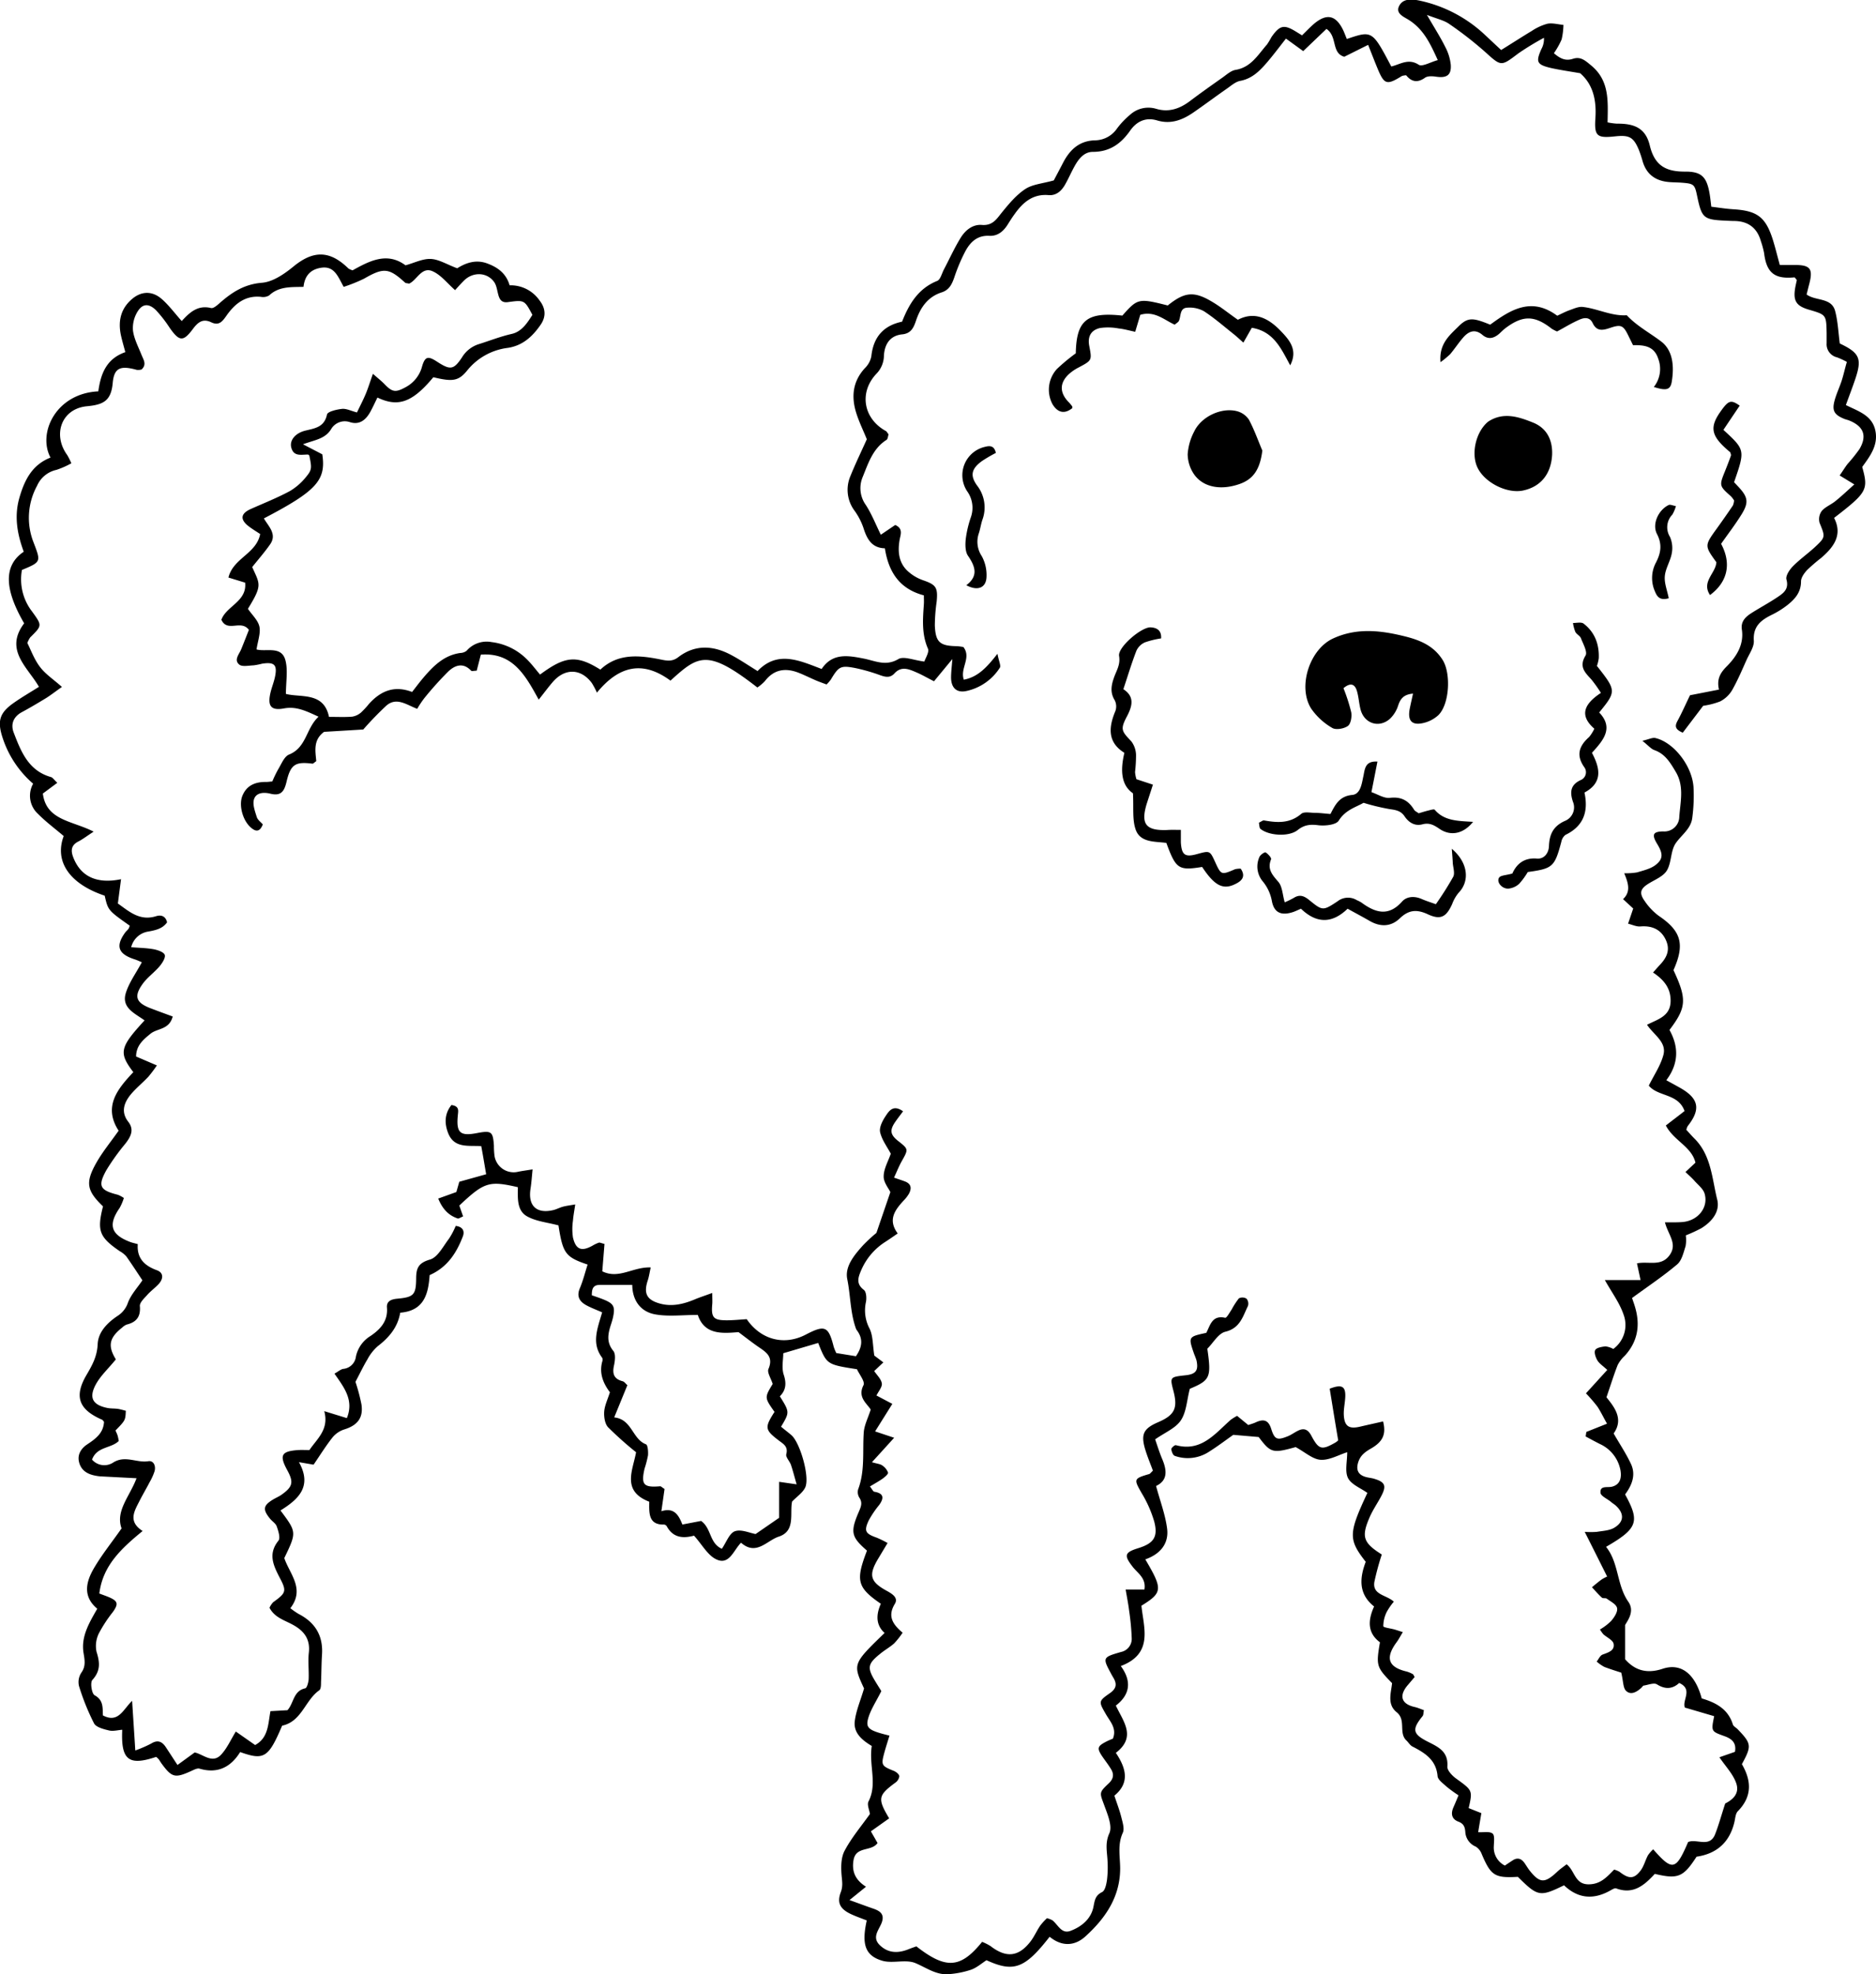 <svg id="Layer_1" data-name="Layer 1" xmlns="http://www.w3.org/2000/svg" viewBox="0 0 590.99 621.79"><title>puff</title><path d="M295.43,558.83c-2.41,2.95-4.85,5.17-6.33,7.91-2.27,4.21-.94,6.46,3.69,7.39,1.07.21,2.18.13,3.26.28.86.13,1.71.4,2.52.6-.14,3-.14,3-3.25,6.21.18.45.48,1,.68,1.67a16.13,16.13,0,0,1,.34,1.64c-2.43,2.39-6.92,1.71-8.41,5.87a5.12,5.12,0,0,0,6.76.85c3.75-2.28,7.31.24,10.95-.35,1.69-.27,2.42,1.47,2,3.1a17.53,17.53,0,0,1-1.55,3.46c-1,1.94-2.12,3.82-3.11,5.76-1.65,3.28-3.9,6.59.88,9.66-6.74,5.52-12.55,10.89-13.64,19.69,1.19.45,2,.73,2.81,1.06,3.06,1.27,3.3,2.15,1.47,4.74a43.43,43.43,0,0,0-4.43,6.76,8.92,8.92,0,0,0-.73,5.79c1.06,3.34,1.3,6-1.31,8.87-.74.81-.21,4.32.71,4.82,2.85,1.55,2.49,4,2.61,6.35,4.89,2.57,6.38-1.92,9.2-4.59.35,5.44.66,10.12,1,15.63a40,40,0,0,0,5-2.17c2-1.25,3.41-.69,4.59,1.09s2.32,3.55,3.7,5.65l5.41-3.94c2.6.49,5.51,3.63,8.27.76,1.91-2,3.06-4.7,4.7-7.35l6.08,4.25c4.23-2.31,4.05-6.57,4.83-10.67l5.35-.3c2-2.13,1.81-6.1,5.6-6.89.55-.12,1-1.83,1.08-2.82.13-2.79-.25-5.63.06-8.39.5-4.51-1.69-7.07-5.39-9-2.5-1.32-5.44-2.18-7-5.16A6.07,6.07,0,0,1,345,635.3c4-2.91,4.36-3.4,2-7.8-2-3.89-3.67-7.44-.36-11.57.67-.83,0-3-.51-4.44-.32-1-1.42-1.62-2.11-2.46-2.36-2.9-2.2-4.14.82-6,.92-.58,2-1,2.84-1.62,3.49-2.49,3.8-3.91,1.75-7.67-2.58-4.73-1.88-6,3.49-6.36,1.09-.06,2.18,0,3.49,0,2.39-3.57,6.25-6.46,4.67-12.25l7.12,2.19c2.34-5.74-1-9.79-3.9-14,1.24-.7,2-1.39,2.76-1.5a4.43,4.43,0,0,0,4-3.91,10,10,0,0,1,4.58-6.45c3.08-2.09,5.54-4.67,5.19-8.94-.17-2,1.29-2.62,3.2-2.8,5.14-.48,5.94-1.17,6-6.19,0-3.31.57-5.05,4.36-6.15,2.44-.7,4.16-4.2,6-6.59a24.17,24.17,0,0,0,2.1-4c2.6.31,2.75,2,2.26,3.28-2,5.22-4.87,9.73-10.47,12.21-.41,5.79-1.65,11.23-9.27,11.84-.78,4.6-3.51,7.81-7.09,10.56a14.6,14.6,0,0,0-3.24,4.14c-1.28,2.12-2.34,4.37-3.77,7.08a57.31,57.31,0,0,1,1.89,7.13c.63,4.29-1.32,6.62-5.54,7.9a7.92,7.92,0,0,0-3.67,2.59c-2.11,2.7-3.93,5.63-5.87,8.47l-4.61-.79c4.3,7.72-.28,11.76-5.82,15.21,5.12,6.85,5.12,6.85,1.2,15,1.67,5,6.61,9.68,1.91,15.78A22.6,22.6,0,0,0,353,639c5.23,2.69,7.76,6.87,7.37,12.8-.19,2.89-.17,5.79-.31,8.67,0,.89,0,2.21-.57,2.59-4.46,3.14-5.52,9.83-11.68,11.13-4.3,10.12-5.69,11-13.22,8.31-2.93,4.71-7.05,6.91-12.79,5.23-.71-.21-1.71.32-2.5.68-5.23,2.39-6.2,2.17-9.48-2.3-.32-.44-.58-.93-.91-1.36a6.74,6.74,0,0,0-.78-.73c-8.66,2.9-11.14,1-10.69-8.54-1.4.1-2.87.53-4.15.22-1.7-.4-4.05-1-4.72-2.21a72.89,72.89,0,0,1-4.76-11.81,5.4,5.4,0,0,1,.73-4.16c1.45-2,1.09-3.94.72-6.16-.87-5.18,1.72-9.48,4.31-14-4.64-3.86-3.57-8.45-1.06-12.74s5.52-8,8.72-12.56c-2-5.52,2.62-10.13,4.71-15.8l-11.39-.59a12.48,12.48,0,0,1-1.61-.23c-2.5-.47-4.48-1.67-5.11-4.28-.6-2.46.74-4.34,2.6-5.58,2.64-1.76,5.07-3.52,5.27-7.08-.18-.2-.35-.56-.63-.68-7.31-3.18-8.88-7.28-4.9-14.07,1.81-3.09,3.36-5.85,3.53-9.73s3.16-6.85,6.44-9a7.91,7.91,0,0,0,3.11-4.1c1-2.6,3.08-4.8,4.54-7-1.62-2.43-3.28-5-5.06-7.52a7.89,7.89,0,0,0-2.07-1.65c-6.47-4.44-7.22-6.44-5.28-14.12-5.12-4.91-5.65-7.47-2.08-13.76,1.95-3.44,4.52-6.54,7-10.07-4.92-7.59-.37-13.13,4.63-18.44-4.65-6.13-4.29-7.78,3.54-16.3-2.95-2.17-7.29-3.89-5.94-8.5,1-3.36,3.24-6.36,5.08-9.81-.51-.21-1.41-.65-2.35-.95-5.1-1.66-6-4.14-2.9-8.41.32-.44.77-.78,1.08-1.22a3.72,3.72,0,0,0,.35-.95c-6.82-4.82-6.82-4.82-7.88-9.44C280.83,409.07,276,402,279,394c-2.73-2.33-5.63-4.48-8.12-7a7.74,7.74,0,0,1-1.51-9.49,32.28,32.28,0,0,1-9.66-14.59c-1.68-5.18-.89-7.74,3.49-10.82,2.51-1.78,5.19-3.32,8-5.1-3.56-6.2-11-11.59-4.66-20-5.89-10.12-6.89-18-.13-22.55-2-5.42-3.06-11-1.4-16.89,1.6-5.61,4-10.48,9.83-12.76-4.12-7.72,1.69-20.21,15.06-20.86.74-5.33,2.41-10.23,8.51-12.35-.49-1.86-1-3.56-1.38-5.29-.9-4.18-.2-8,3-11,3-2.88,6.6-3.24,9.79-.5,2.3,2,4.14,4.52,6.36,7,2.43-2.65,5-5.14,9.25-4.1.72.17,1.87-.83,2.63-1.5,3.86-3.4,7.75-6,13.36-6.46,3.44-.26,7.07-2.75,9.92-5.09,6.26-5.14,11.45-5.2,17.36.6a5.18,5.18,0,0,0,1.31.57c5.27-2.93,10.85-5.9,16.66-1.58,2.86-.78,5.45-2.13,8-2s5,1.71,8.29,2.94c2.31-1.44,5.56-2.93,9.34-1.57,3.41,1.23,6.1,3.19,7.17,6.93a11.09,11.09,0,0,1,9.44,4.78c1.89,2.44,2.11,5,.38,7.57-2.53,3.69-5.61,6.61-10.34,7.35a19.47,19.47,0,0,0-12.74,7c-2.8,3.49-4.64,3.73-10.77,2.25-6.75,8.15-11.24,9.43-17.61,6.4-.71,1.44-1.38,2.91-2.14,4.32-1.42,2.63-3.43,4.45-6.6,3.4a5,5,0,0,0-5.71,2c-1.91,3.34-5.18,3.58-9,5l6.08,3.16c1.23,8.16-1.79,11.51-18.4,20.19,1.42,2.48,4.2,4.92,2,8.11-1.74,2.51-3.78,4.82-5.68,7.21,2.44,5.47,3.28,5.63-1.35,13.15,1.32,1.94,3.22,3.64,3.63,5.65s-.53,4.58-.92,7.14c3,.85,7.85-1.25,9.1,3.4.84,3.15.16,6.72.16,10.61,4.7,1.23,11.95-.71,13.57,7.23,2.65,0,5,.12,7.29-.06a5.64,5.64,0,0,0,2.79-1.3,26.5,26.5,0,0,0,2.58-2.8c3.61-3.94,7.84-5.86,13.52-3.68,1.23-1.57,2.39-3.14,3.66-4.62,3.11-3.64,6.45-6.95,11.52-7.66a3.41,3.41,0,0,0,2-.7,8.34,8.34,0,0,1,7.86-2.73,18.89,18.89,0,0,1,11.07,5.37c1.53,1.5,2.82,3.24,4.2,4.86,7.95-5.9,11.58-6.2,19-1.56,5.54-5.21,12.24-4.55,18.95-3.2,2,.41,3.68.75,5.57-.7,5.19-4,10.82-3.76,16.4-.86,2.88,1.49,5.57,3.35,8.61,5.21,6.3-6.59,13.19-3.31,20.18-.65,3.44-5.19,8.45-4.22,13.31-3.27,3.62.72,6.88,2.5,10.86.15,1.71-1,4.85.38,8.19.78.34-1.09,1.61-3,1.12-4.08-2-4.59-1.61-9.24-1.28-13.95.06-.89,0-1.78,0-2.82-7.59-2-11.11-7.25-12.28-14.82-4.17-.1-5.69-3-6.79-6.53a20.66,20.66,0,0,0-2.74-5.27,11,11,0,0,1-1.36-10.87c1.56-3.87,3.38-7.63,5.2-11.67-1-2.52-2.38-5.29-3.3-8.19-1.64-5.17-1.19-10,2.72-14.24a7.11,7.11,0,0,0,2-3.67c.63-6,3.72-9.68,9.69-10.94,2.2-5.6,5.12-10.46,11.07-12.84,1-.4,1.44-2.32,2.09-3.57,1.77-3.35,3.33-6.83,5.32-10.05,1.47-2.37,3.81-4.27,6.72-4,3.45.25,4.65-2,6.4-4.13,2.15-2.63,4.44-5.37,7.24-7.2,2.29-1.49,5.41-1.7,8.95-2.7.72-1.37,1.83-3.43,2.9-5.51,2.14-4.15,5.15-7,10.13-7.11a8.52,8.52,0,0,0,6.9-3.74,25.61,25.61,0,0,1,4.12-4.33,8.56,8.56,0,0,1,8.16-1.87c4,1.21,7.47,0,10.7-2.44s6.75-4.93,10.17-7.34c1.33-.93,2.69-2.22,4.18-2.47,4.89-.8,7.06-4.76,9.91-8a24.35,24.35,0,0,0,1.4-2.33c2.67-3.82,4-4.07,8-1.55l1.63,1c1.39-1.32,2.71-2.78,4.23-4,3.62-2.81,6.26-2.24,8.41,1.73.6,1.1,1,2.3,1.48,3.42,8-2.7,8-2.7,14,8.66,2.75-.63,5.38-2.68,8.65-.54,1.09.71,3.67-.84,6-1.47-2.25-4.93-4.36-9.63-9.1-12.63-1.56-1-4.27-2-3.09-4.39s3.87-2.24,6.29-1.75a43.1,43.1,0,0,1,20.94,11c1.6,1.48,3.19,3,4.92,4.59,3.25-2,6.41-4.06,9.64-6a16.85,16.85,0,0,1,4.92-2.27c1.6-.31,3.37.21,5.06.36a21.69,21.69,0,0,1-.57,4.6,25.22,25.22,0,0,1-2.43,4.32c1.87,1.6,3.57,2.56,6,1.76s3.89.57,5.72,2.08c5.82,4.79,5.3,11.21,5.19,17.94a20.06,20.06,0,0,0,3,.41c5.61-.06,9,1.53,10.29,6.84,1.54,6.49,5.21,8.32,11.28,8.26,5.08,0,6.64,1.75,7.54,6.77.22,1.23.34,2.49.57,4.29,2.35.28,4.61.66,6.89.8,7.61.46,10.26,2.45,12.54,9.74.75,2.41,1.34,4.87,2.15,7.81h4.81c4.81,0,5.71,1.24,4.46,6-.27,1-.52,2.07-.83,3.29,2.89,2.13,7.87.88,9,5.24.86,3.28,1,6.75,1.45,10.19,6.3,3,7.08,4.75,4.82,11.39-.87,2.57-1.85,5.11-2.9,8,3.82,1.94,8.34,3.18,9.31,8.15.9,4.6-1.74,8-4.16,11.35,2,7.21,1.56,8-8.86,16.05,2.74,5.33-.06,9.13-4,12.54a56.89,56.89,0,0,0-4.54,3.91c-.9,1-1.89,2.36-1.88,3.55,0,3.34-1.81,5.45-4.1,7.3a27.13,27.13,0,0,1-5.06,3.19c-3.44,1.7-6,3.62-5.71,8.17.13,1.95-1.37,4.05-2.26,6-1.45,3.24-2.84,6.54-4.6,9.62a9.31,9.31,0,0,1-3.76,3.52,23.8,23.8,0,0,1-5.33,1.37l-6.43,8.47c-2.64-1.09-2.46-2.25-1.62-3.79,1.25-2.28,2.29-4.67,3.9-8l9.12-1.78c-.7-3.1.23-5.09,2.39-7.25,3-3,5.56-6.82,4.82-11.67-.39-2.6,1.24-4.06,3.15-5.26,2.61-1.65,5.34-3.11,7.9-4.82,1.94-1.29,3.87-2.54,3-5.67-.31-1.12.91-3,1.94-4.07,2.15-2.21,4.7-4,7-6.11,3.44-3.2,3.28-3.27,1.49-7.69a4.38,4.38,0,0,1,.7-3.73c1.15-1.33,3-2,4.39-3.17,1.9-1.53,3.68-3.23,5.86-5.18l-4.62-2.82c1-1.42,1.68-2.58,2.52-3.66a49.75,49.75,0,0,0,3.73-4.66c2.46-4.2,1.3-7.16-3.26-9-.51-.2-1.05-.3-1.56-.51-3.18-1.31-3.91-2.6-3-5.87.58-2.1,1.53-4.08,2.21-6.15.6-1.87,1-3.78,1.63-5.92a25.87,25.87,0,0,0-3.11-1.44,4.22,4.22,0,0,1-3.26-4.44c0-1.09,0-2.18,0-3.27-.12-5.7-.13-5.7-5.67-7.32-4.07-1.2-5-2.92-4.15-7.31.14-.7.3-1.39.43-2-.34-.38-.6-.86-.8-.84-6.17.59-8.75-1.39-9.51-7.65a27.21,27.21,0,0,0-1-3.69c-1.17-4.22-4-6.35-8.34-6.42-.91,0-1.81-.06-2.72-.1-7-.3-7.57-.82-9-7.59-.79-3.84-1-4.07-4.9-4.37-1.27-.1-2.55-.09-3.81-.19-4.23-.3-7.2-2.26-8.47-6.46a37.37,37.37,0,0,0-1.19-3.62c-1.68-4.06-3-4.81-7.52-4.32-5.7.61-6.58-.06-6.2-5.7s-.7-10.65-4.8-14.19c-3.33-.58-6.32-1-9.23-1.65-4.43-1.06-4.79-1.88-3-5.92a6.68,6.68,0,0,0,.83-3.59,87.43,87.43,0,0,0-8.06,4.91c-5.55,4.2-5.35,4.17-10.65-.61a115.64,115.64,0,0,0-11.16-8.67c-1.65-1.15-3.81-1.59-7-2.84,2.41,4.17,4.24,7,5.76,10.07a15.4,15.4,0,0,1,1.75,5.62c.23,3.31-1.28,4.27-4.66,3.77-1.14-.17-2.64-.25-3.46.34-2.45,1.75-4.36,1.19-5.93-.78a4.91,4.91,0,0,0-1.35.23c-4.83,3-5.58,2.72-7.77-2.62-.89-2.15-1.72-4.32-2.86-7.19l-7.52,3.75c-4.15-1.23-2.06-6.33-5.61-8.78l-7.32,7-5.44-3.94c-2.23,2.82-4.22,5.52-6.4,8s-4.5,4.65-8,5.31c-1.5.28-2.85,1.5-4.18,2.43-3.58,2.49-7.07,5.11-10.66,7.58-3.41,2.34-7.06,3.72-11.3,2.46-3.62-1.09-6.48.26-8.54,3.2-2.89,4.12-6.43,6.69-11.74,6.69-2.78,0-4.48,2.2-5.76,4.5-1.06,1.9-1.92,3.91-3,5.81s-2.72,3.53-5.21,3.31c-5-.43-8.16,2.37-10.78,6.11-.73,1-1.43,2.11-2.1,3.18-1.35,2.14-3.17,3.67-5.76,3.53-3.9-.2-6.1,2.06-7.68,5.07a56,56,0,0,0-3.36,8c-.75,2.17-1.62,4-4,4.75-4.38,1.41-6.69,4.78-8.08,8.92-.72,2.15-1.55,4-4.27,4.29-4,.37-5.64,3.24-5.83,6.72a8.3,8.3,0,0,1-2.4,5.73c-5.52,5.89-4.06,14.11,3,18,.29.16.46.55.86,1.05-.18.51-.21,1.47-.67,1.76-4.32,2.75-5.72,7.38-7.49,11.69a9.07,9.07,0,0,0,1,8.8c1.83,2.83,3.07,6,4.72,9.37l4.54-3.08c2.61,1.17,1.65,3.09,1.37,4.75-.6,3.59-.3,7,2.42,9.64a13.84,13.84,0,0,0,4.92,3c4.11,1.42,4.77,2.23,4.35,6.71a55.51,55.51,0,0,0-.58,7.58c.23,5.29,1.6,6.42,7,6.5a16.12,16.12,0,0,1,2,.27c2.61,3.39-1.15,6.72.13,10.28,4.42-.84,7.23-3.84,10.59-8.16.45,2.39,1.17,3.77.75,4.4a16.67,16.67,0,0,1-10.44,7.31c-3.08.7-4.85-.88-4.92-4.12,0-1.77.23-3.56.41-5.93l-5.78,7c-2-1-3.68-2-5.45-2.76-2.34-1-4.77-2.17-7,.27-1.34,1.48-2.78,1.19-4.46.6a56.43,56.43,0,0,0-7.83-2.26c-4.7-.91-5.28-.53-7.78,3.64a12.64,12.64,0,0,1-1.34,1.52c-1-.39-2.17-.78-3.27-1.25-1.83-.78-3.61-1.68-5.45-2.41-4.16-1.64-7.81-1.16-10.71,2.61a13.23,13.23,0,0,1-2.36,2C481.81,335,479,337,470.15,345.05c-8.31-6.11-15.86-5.15-23.17,3.78a26.13,26.13,0,0,0-1.59-3c-3.41-4.62-8.45-4.79-12.28-.4-1.36,1.56-2.59,3.24-4.47,5.61-4.26-7.8-8.24-14.91-18.23-14.18-.43,1.7-.86,3.33-1.3,5.06-.77,0-1.53.22-1.77,0-2.51-2.69-5.1-1.71-7.17.23a103.65,103.65,0,0,0-7.6,8.46,32.37,32.37,0,0,0-2.21,3.32c-3.24-1.21-6.44-3.79-9.66-1.06a102,102,0,0,0-7.33,7.57l-12.34.74c-3.54,2.58-2.72,6.14-2.47,9.23-.62.42-.94.82-1.2.79-5.35-.67-6.87.17-8.16,5.69-.71,3-1.72,4.61-5.11,3.76-2-.5-4.49-.39-5.15,1.8-.49,1.63.32,3.75.88,5.55.29.92,1.29,1.62,1.9,2.33-1,2.62-2.39,2.22-3.84.92-2.55-2.28-3.8-7.07-2.56-10,1.38-3.31,4.15-4.34,7.51-4.29.53,0,1.07-.09,1.89-.16a37.25,37.25,0,0,1,1.79-3.73c1.05-1.69,1.93-4.11,3.48-4.74,5.55-2.25,5.28-8.19,9.29-11.92-4-1.84-7-3.32-10.89-2.61-4.14.76-5.23-.77-4.24-5,.38-1.59,1-3.12,1.36-4.71.88-4-.07-5-4.05-4.37a21.31,21.31,0,0,1-2.67.52c-1.53.05-3.55.52-4.49-.25-1.79-1.47,0-3.26.63-4.87.87-2.12,1.7-4.26,2.41-6.07-2.54-3.34-6.74.94-8.67-3.17,1.54-4.33,8.13-5.77,7.48-11.69l-5.26-1.61c1.5-6.12,8.82-7.49,10-13.7-1.2-.8-2.42-1.53-3.54-2.38-2.89-2.19-2.65-4.08.63-5.53,4.13-1.84,8.36-3.51,12.33-5.66a19,19,0,0,0,5.23-4.66c1.7-2.05,1.59-2.82.82-6.54-.15-.09-.31-.27-.46-.27-2.08,0-4.51.73-5.23-2.29-.52-2.17,1.23-4.46,4.48-5.25,3.06-.75,5.95-1.08,6.8-5.08.19-.91,3-1.57,4.72-1.76,1.33-.15,2.76.61,4.72,1.12.95-2,1.93-3.87,2.74-5.8.74-1.77,1.3-3.61,2.28-6.37,1.7,1.5,2.74,2.31,3.64,3.24,2.45,2.55,3.48,2.72,6.62,1a10.38,10.38,0,0,0,5.24-6.61c.93-3.13,1.88-3.28,4.64-1.49,4.22,2.75,5.26,2.65,7.89-1.26A9.52,9.52,0,0,1,410,239c3.37-1.07,6.65-2.36,10.18-3.16,3.11-.71,4.91-3.51,6.47-6-2.51-4.69-2.51-4.71-7.75-4-1.89.25-2.59-.79-3-2.35-.38-1.38-.55-3-1.35-4.05-2.27-3.09-6.66-3.17-9.46-.38-1,1-1.93,2.05-2.8,3-2.48-2.18-4.4-4.73-7-5.91-3.53-1.65-5,2.8-7.48,3.86-.6-.14-1.05-.11-1.28-.32-5.11-4.68-6.76-4.77-12.91-1.24a49.67,49.67,0,0,1-6.42,2.58c-1.83-3.26-2.92-6.72-7.21-6-3.29.54-5.06,2.53-5.45,6-3.87.1-7.75-.21-10.82,2.7a3.76,3.76,0,0,1-2.6.44c-5-.49-8.27,2.26-10.86,5.95-1.28,1.83-2.35,3.23-4.78,2.07-2.69-1.28-4.23,0-5.85,2.19-3,4-4.22,3.84-7.22-.41a40.6,40.6,0,0,0-4.32-5.57c-2.26-2.22-4.27-2.15-5.85.46a9.83,9.83,0,0,0-1.41,6c.36,2.63,1.71,5.13,2.71,7.65.6,1.5,1.68,2.93,0,4.54a4.19,4.19,0,0,1-1.5.13c-5.08-1.41-7.16-.76-7.6,4.11-.5,5.6-2.89,6.85-8.11,7.34-8,.74-10.93,8.9-6.23,15.36a22.84,22.84,0,0,1,1.31,2.6,26.52,26.52,0,0,1-4.71,2.08,8.68,8.68,0,0,0-6.09,5,21.09,21.09,0,0,0-1.08,17.92c2.32,6.08,2.37,6.06-3.69,8.6a16.55,16.55,0,0,0,3.21,13.11c3.17,4.4,3.21,4.37-.63,8.16a9.86,9.86,0,0,0-.88,1.72c1.13,2.24,2.17,5.19,4,7.57,1.67,2.22,4.15,3.85,6.9,6.28-2.29,1.62-3.65,2.69-5.11,3.59-2.48,1.51-5,3-7.54,4.37s-3.6,3.69-2.54,6.43c2.3,6,4.66,12,11.73,14,.59.17,1,.89,2,1.81l-4.55,3.38c1.06,8.51,9.27,8.54,16,12-2.29,1.49-3.48,2.42-4.81,3.1-2.31,1.17-2.43,2.9-1.61,5,2.32,6,7.33,8.46,15.05,6.88l-1,7.65c3.52,2.49,6.87,5.62,12.05,4,1.4-.43,2.95-.22,3.45,1.94-1.41,2-3.58,2.47-5.94,2.9a6.55,6.55,0,0,0-5.36,4.93c2.63.22,4.92.24,7.13.65,1.28.25,3.17.9,3.45,1.78s-.78,2.56-1.63,3.57c-1.64,1.93-3.79,3.44-5.28,5.47-2.91,4-2.18,6,2.41,7.75,2.27.87,4.56,1.71,7,2.6-1.11,4.24-4.88,3.68-7,5.43s-4.51,3.61-4.54,7.17l6.55,2.81a41.56,41.56,0,0,1-2.66,3.54c-1.87,2-4,3.68-5.72,5.79-2,2.55-3,5.39-.61,8.45,1.95,2.53.72,4.72-.95,6.88a69,69,0,0,0-6,8.38c-2.75,5-2,6.28,3.68,7.71a9.84,9.84,0,0,1,1.86,1,16,16,0,0,1-1.34,3.15c-3.68,5.32-2.76,8.39,3.31,10.7.67.25,1.39.4,2.41.68-.32,4.36,2,6.77,6,8.22,2.25.82,2.06,2.78.53,4.41-1.12,1.19-2.47,2.16-3.55,3.38-.94,1.06-2.41,2.4-2.32,3.5.29,3.38-1.09,5.08-4.18,5.84a4.43,4.43,0,0,0-1.35.9C293.29,552.05,292.83,554.6,295.43,558.83Z" transform="translate(-258.93 -130.68)"/><path d="M463.46,603.65c-8.81-3.38-5.15-9.94-4.15-15.58a110.82,110.82,0,0,1-8.84-7.89c-1-1.1-1.32-3.28-1.2-4.92.15-1.94,1.09-3.82,1.8-6.08-2.08-2.76-3.49-6-2.37-9.82a1.33,1.33,0,0,0-.08-1.06c-3.48-4.61-1.41-9.32,0-14.29-1.77-.78-3.43-1.39-5-2.24-2.13-1.18-3.13-2.8-2-5.4,1-2.38,1.63-4.93,2.42-7.41-7-2.36-7.8-3.52-9.18-12.34-3.41-.92-6.93-1.23-9.79-2.79-3.42-1.86-3-5.87-3-9.24-9.08-2.09-10.58-1.61-18.44,5.78.38,1.11.77,2.22,1.19,3.42-.79.31-1.35.77-1.73.65-2.9-1-4.77-3-6.11-6.27l5.71-2.05c.32-1.1.65-2.27.93-3.24l8.46-2.36c-.59-3.39-1-6-1.55-8.86-4-.26-8.45.76-10.38-4-1.27-3.16-1.17-6.25,1-8.95,2.6.4,2.12,1.82,2,3.33-.52,5.43.74,6.53,6,5.52,4.61-.88,5.08-.53,5.38,4a23.49,23.49,0,0,0,.2,3.26,6.1,6.1,0,0,0,7.51,4.89c1.21-.24,2.43-.4,4.47-.73-.24,2.36-.36,4.23-.65,6.08-.85,5.41,1.9,8,7.2,6.74,1.05-.26,2-.8,3.08-1.08s2-.38,3.8-.69c-.29,2.05-.6,3.57-.71,5.09a18,18,0,0,0,0,5.34c.92,3.86,2.76,4.47,6.24,2.5a10.5,10.5,0,0,1,1.92-.9c.29-.09.68.14,1.77.4-.22,2.76-.46,5.66-.69,8.63,5.23,2.58,9.65-1.45,15.25-1.22-.34,1.51-.51,2.77-.9,4-1.39,4.12-.41,6.18,3.72,7.35,3.88,1.09,7.55.19,11.14-1.32,1.55-.65,3.17-1.16,5.43-2,0,1.83.07,2.68,0,3.52-.38,4.22.35,5.1,4.58,5.09,2.16,0,4.31-.23,6.28-.35,4.48,6.54,11.83,8.38,18.56,4.88,6.1-3.18,7.19-2.7,8.86,3.88a16.55,16.55,0,0,0,.79,1.91l6.19,1c2-2.89,2.32-5.5.27-8.21a1.87,1.87,0,0,1-.26-.48c-1.81-5-1.69-10.4-2.74-15.58-.81-4,2.18-7.54,4.87-10.56a47.62,47.62,0,0,1,4.31-4l4.4-12.86c-.53-1.15-2.15-3.05-2.11-4.92,0-2.4,1.42-4.76,2.24-7.18-1.09-2.07-2.76-4.26-3.35-6.72-.36-1.47.68-3.55,1.64-5,1.08-1.62,2.39-3.92,5.58-1.63-.9,1.22-1.73,2.27-2.49,3.38-1.78,2.59-1.54,4,.92,5.95,3.32,2.61,3.29,2.59,1.11,6.46-.85,1.52-1.49,3.16-2.39,5.1,1.53.53,2.49.84,3.45,1.2,2.07.79,2.13,2.27,1.21,3.94a11.48,11.48,0,0,1-1.68,2.14c-2.7,2.95-5,6-1.82,10.3-1.42,1-2.57,1.78-3.74,2.55a19.85,19.85,0,0,0-7.72,8.94c-.93,2.19-1.83,4.3.8,6.29.78.59.91,2.65.64,3.88a12.26,12.26,0,0,0,1.18,8.36c1.08,2.26.95,5.09,1.47,8.45l2.85,2.14-2.88,2.73c.84,1.28,2.18,2.49,2.4,3.89.17,1.1-1,2.42-1.69,3.81l5,2.64-5.43,8.67,6,2c-2.6,2.87-4.53,5-7,7.7,1.69.5,2.6.55,3.22,1a4.64,4.64,0,0,1,1.85,2.25c.12.47-.94,1.37-1.62,1.87-1.23.88-2.57,1.6-4.08,2.52.75.94,1,1.6,1.37,1.66,3,.5,3.13,1.95,1.56,4.15a31.37,31.37,0,0,0-3.33,4.93c-1.55,3.35-1,4.13,2.57,5.4a33.88,33.88,0,0,1,3.39,1.67l-2.85,4.75c-3.22,5.31-2.73,7.42,2.64,10.34,1.73.95,3.66,2.18,2.5,4.07-2.34,3.83-.76,6.38,2.45,9.09a25.59,25.59,0,0,1-2.66,3.36c-1.35,1.21-3,2.11-4.37,3.25-4,3.21-4.2,4.38-1.6,8.68.74,1.22,1.51,2.42,1.92,3.1-1.62,3.29-3.49,6-4.22,8.9s.64,3.61,6.79,5.12c-.55,1.82-1.14,3.6-1.63,5.41-1.06,3.9-.86,4.15,3,5.7.72.29,1.66,1.05,1.73,1.67a2.94,2.94,0,0,1-1.28,2.06c-5.41,4-5.63,5-1.92,11.22l-5.76,4.09c.76,1.32,1.42,2.49,2.1,3.68-1.94,2.8-6.78.9-7.56,5.36-.63,3.68.61,6.3,3.92,8.41l-5.19,4.2c3,1.08,5.3,1.94,7.64,2.75s3.43,2,2.45,4.5c-.91,2.27-3.07,4.48-.57,6.93,2.67,2.61,5.82,2.62,9.11,1.29.83-.34,1.68-.62,2.43-.89,9.31,7.26,13.9,7,20.71-1.42a15.3,15.3,0,0,1,2.68,1.35c4.89,3.76,8.78,3.4,12.52-1.41,1.22-1.57,2-3.44,3.14-5.1a19.64,19.64,0,0,1,2.09-2.29,6.87,6.87,0,0,1,1.72.66c1.77,1.38,2.84,4.4,5.69,3.33,3.49-1.31,6.46-3.75,7.23-7.54.42-2.08.54-3.6,2.73-4.68.93-.45,1.34-2.45,1.54-3.81a33.11,33.11,0,0,0,.17-6c-.12-2.91-.86-5.55.58-8.72,1-2.24-.56-5.92-1.59-8.74-1.48-4.06-1.76-4,1.42-7,1.44-1.36,1.69-2.77.74-4.37-.83-1.4-1.84-2.68-2.75-4-1.82-2.7-1.64-3.31,1.37-4.84.64-.32,1.31-.58,1.92-.84,1.29-3.2-.82-5.31-2.14-7.59-2.36-4.1-2.48-4.17,1.18-6.73,1.85-1.29,2.34-2.63,1.28-4.57-.26-.48-.56-.94-.81-1.42-2.81-5.22-2.83-5.29,3.08-7a4.21,4.21,0,0,0,3.34-4.38,78.64,78.64,0,0,0-.82-8.64c-.25-2.08-.67-4.14-1.09-6.64h5.91c.6-3.61-2.11-5.11-3.69-7.15-2.81-3.62-2.59-4.52,1.76-5.88,4.86-1.51,6.31-3.53,5-8.46a37.62,37.62,0,0,0-3.94-8.88c-2.51-4.41-2.55-4.56,2.37-6,.3-.08.52-.45,1.18-1.06-.78-2.14-1.76-4.45-2.47-6.83-1.38-4.69-.46-6.47,4.12-8.44,5.17-2.23,6.23-4.38,4.83-9.78-1.16-4.45-1.16-4.45,3.82-5,3.22-.34,4.11-1.52,3.43-4.68a21.63,21.63,0,0,0-.74-2c-1.88-5.45-1.87-5.45,3.82-6.68,1.24-2.33,1.79-5.67,5.94-4.75.47.11,1.42-1.67,2.07-2.63a23.37,23.37,0,0,1,2.26-3.48,2.46,2.46,0,0,1,2.39.08,2.43,2.43,0,0,1,.47,2.3c-1.62,3.3-2.46,7-7.13,8.13-2.21.54-3.83,3.53-5.67,5.35,1.31,9.06.9,9.92-5.52,12.62-.93,3.56-1.06,7.28-2.81,9.92-1.64,2.48-5,3.83-8.11,6,.64,1.81,1.3,4,2.2,6.14,1.53,3.59,1.84,6.78-1.91,8.55,1.26,4.68,2.89,8.94,3.47,13.35.65,4.88-2.27,8.17-6.86,9.76,5.56,9.42,5.47,10.46-1.22,14.6.71,7,3.84,15.09-6.5,19,3.5,4.77,2.94,9-1.56,12.45,2.33,5,6.58,9.85,0,14.89,3.16,4.71,4.54,9.38-.46,13.48.8,2.45,1.66,4.65,2.22,6.93.39,1.55,1,3.5.43,4.77-1.71,3.72-.85,7.46-.83,11.21,0,9-4.68,15.75-11,21.47-3.51,3.16-7.56,3.07-11.22.06-7.79,10-11.3,11.32-19.89,7.39-1.55,1-3.08,2.37-4.88,3a28.57,28.57,0,0,1-6.88,1.38c-4,.4-7.12-2-10.61-3.46-3.05-1.3-7.21.22-10.51-.77-5.39-1.61-6.49-5.21-4.84-12.67-1.77-.72-3.65-1.33-5.4-2.21-3.06-1.56-4-3.46-2.78-6.7.71-1.85.43-3.35.27-5.15-.23-2.6-.24-5.65.91-7.85,2.14-4.07,5.19-7.67,8-11.61-.16-1.26-1-3-.42-4,2.82-5.55.06-11.29,1-17.44-2.74-1.65-5.79-3.92-5.36-7.73.38-3.32,1.8-6.52,2.93-10.38-3.57-7.74-3.57-7.74,6.47-17.48-2.93-2.65-2.6-6-1.18-9.19-7.47-5.15-8-7.29-4.37-16.74-4.94-4.3-5.33-5.82-2.59-12.18.67-1.58,1.29-2.86.19-4.5a3.29,3.29,0,0,1-.39-2.6c2.22-5.86,1.35-12,1.78-18,.17-2.27,1.33-4.46,2.19-7.15-1.27-2-4.22-3.9-2.27-7.7.55-1.08-1.36-3.43-2.06-5-9.52-1.49-9.52-1.49-12.22-8.28l-11,3.24c0,2-.57,4.59.14,6.75.92,2.77.69,4.92-1.22,6.81,3.11,5,3.11,5,.38,9.58,1,.85,2.16,1.71,3.23,2.63,2.79,2.37,5.93,13.4,4.36,16.55-.81,1.65-2.59,2.82-4.11,4.39-.8,3.76,1.18,9.3-4.2,11.05-3.76,1.22-7.08,6.15-11.89,1.92-2.44,2.48-3.75,7.3-7.95,5.16-2.61-1.33-4.28-4.5-6.85-7.38-2.75.7-6.38,1.13-8.58-2.94a1.17,1.17,0,0,0-.85-.56C463.16,611,463.42,607.16,463.46,603.65Zm39.46-28.29c-3.17-4.5-3.17-4.5-.57-8.8-.56-1.79-1.8-3.62-1.34-4.7,1.77-4.12-1.08-5.5-3.59-7.27-1.88-1.33-3.69-2.74-5.84-4.35-5.14.43-10.75.88-12.82-5.42-4.79,0-9.19.58-13.36-.16-4.71-.82-7.26-4.45-7.29-9.3-3.74,0-6.95,0-10.16,0-2.28,0-2.58,1.35-2.58,3.27,1.19.42,2.21.75,3.2,1.14,3.77,1.44,4.27,2.34,3.41,6.1-.17.7-.39,1.4-.62,2.09-.9,2.83-1.45,5.47.78,8.19.8,1,.53,3.13.21,4.62-.58,2.62,0,4.23,2.73,4.94.58.16,1,.84,1.49,1.24l-4.15,10.15c5.63.59,5.65,6.79,10,8.47.59.22.74,2.28.65,3.46a32.59,32.59,0,0,1-1.09,4.21c-1.15,5.07-.31,6,4.92,5.55.28,0,.59.36,1.38.86-.28,2-.6,4.2-1,7,4-1.27,5.44,1.19,6.62,4.19l5.89-1.13c3.31,2.33,2.57,7,6.54,8.77,1.4-2,2.35-4.88,4.1-5.52,2-.72,4.7.56,6.54.87l7.41-5.11V597.39l5.51.79c-.73-2.53-1.19-4.38-1.8-6.16-.41-1.16-1.7-2.41-1.46-3.33.64-2.44-.9-3.21-2.36-4.32C499.85,581,499.76,580.3,502.92,575.36Z" transform="translate(-258.93 -130.68)"/><path d="M758.67,581.67l6.51-2.59c-1.17-2.09-2-3.82-3-5.35a50.12,50.12,0,0,0-3.63-4.21l6.71-7.38c-1.41-1.31-2.52-2-3.11-3s-1.1-2.55-.67-3.28,2.06-1,3.2-1.13a6.8,6.8,0,0,1,2.48.81,9.35,9.35,0,0,0,3.22-10.87c-1.22-3.61-3.63-6.81-5.88-10.83h11.25l-1.13-5.26c3.66-.74,7.59,1.1,10.24-2.53s-.43-6.45-1.43-10.4c2.14,0,3.81.05,5.48-.08,4.91-.38,8.33-4.59,7-9-.48-1.52-2.05-2.71-3.19-4-.88-1-1.88-1.84-2.82-2.76l3.14-2.94c-1.17-5.05-6.87-6.94-9.32-11.71,2-1.57,3.94-3,5.89-4.56-2-5.6-8.36-4.45-11.26-8,1.64-3.33,3.75-6.38,4.62-9.74,1-4-3-6.19-5.18-9.42,3.42-1.76,7.37-2.67,7.43-7.46.05-4.09-2.11-6.71-5.53-9,.94-1.06,1.6-1.83,2.29-2.56,2.51-2.69,3-5.09,1.65-7.88-1.53-3.12-4.23-4.37-7.93-4.07-1.26.1-2.59-.56-3.88-.87l1.62-4.78-3.2-2.95c2.49-2.34,1.69-5,.36-8.16a20.88,20.88,0,0,0,4.08-.27c2-.61,4.23-1.11,5.83-2.35,2.41-1.87,2.32-3.58.51-6.55s-1.41-3.95,1.86-4a4.69,4.69,0,0,0,5.07-4.58c.32-4.72,1.63-9.61-1.13-14.21-1.71-2.86-3.3-5.6-6.69-6.81-1.08-.38-1.92-1.44-3.81-2.94,2.06-.47,3.18-1.09,4.11-.87,5.78,1.35,11.57,8.76,12,15.46a52.23,52.23,0,0,1-.4,9.76c-.45,3.44-3.49,5.37-5.26,8-1.57,2.37-1.25,6-2.71,8.46-1.06,1.82-3.6,2.85-5.59,4.05-2.76,1.67-3.28,3-1.41,5.62a19,19,0,0,0,4.39,4.63c7.11,4.8,8.33,8.94,4.67,17.12,4.26,9.11,4.12,11.76-1.26,18.84,2.84,5.1,3.08,10.44-1,15.83,1.58.87,2.94,1.61,4.28,2.36,6,3.38,6.66,6.78,2.45,12.1a4.81,4.81,0,0,0-.42,1.16c.8.87,1.62,1.82,2.51,2.71,5.35,5.3,5.57,12.63,7.22,19.28.93,3.77-1.66,6.94-5,9a48.89,48.89,0,0,1-4.9,2.26,10.89,10.89,0,0,1-.07,3.41c-.65,2-1.18,4.49-2.65,5.73-4.41,3.73-9.25,6.95-14.21,10.58.25.78.76,2.11,1.12,3.48,1.46,5.48.51,10.42-3.39,14.69a10.74,10.74,0,0,0-2.25,2.92c-1.22,3.09-2.2,6.28-3.54,10.18,2.4,3,5.54,6.81,2.26,11.4,2,3.47,4,6.45,5.49,9.67,1.59,3.48.2,6.73-1.88,9.53,4.71,8.57,4,10.73-6,16.51,4.06,5,3.31,11.93,7,17.27,2.11,3-.16,5.88-1,7.36v10.76c2.83,3.25,6.53,4.79,11.86,3,5.85-1.91,10.21,1.68,12.28,9.35,4.28,1.26,8.28,3.24,9.8,8.18.18.6,1,1,1.52,1.52,4.37,4.54,4.46,5.27,1.33,11,3,5.15,3.32,10.14-1.27,14.82-.76.77-.81,2.29-1.1,3.49-1.5,6.26-5.49,9.9-11.91,10.84-4.16,6.44-5.85,7.15-13.15,5.41-3.2,3.47-6.7,6.62-12.17,4.57-.49-.18-1.34.4-2,.75-5.25,2.9-10.09,2.43-14.42-1.72-7.63,3.7-8.23,3.59-14.56-2.67-7.28.42-8.49-.37-11.37-7.15a4.7,4.7,0,0,0-1.87-2.36,5.32,5.32,0,0,1-3.31-4.63c-.12-1.63-.55-2.63-2.2-3.25-2.11-.8-2.41-2.5-1.55-4.48.51-1.15,1-2.32,1.61-3.8a42.1,42.1,0,0,1-3.86-2.82c-1.07-1-2.64-2.08-2.74-3.24-.44-5.12-4-7.3-7.89-9.3-.77-.39-1.26-1.29-1.92-1.91-2.56-2.41,0-6.43-3.07-8.9s-1.78-6-1.45-9.16c-4.94-5.07-5.07-5.5-3.82-12.87-3.94-2.92-3.85-6.86-1.84-11.28-5.05-4-4.53-9.08-2.64-14.07-5.52-7.06-5.45-8.93.52-21.7-2.12-1.53-5.08-2.63-6.11-4.7s-.24-5.18-.24-8.12c-2.76.87-5.62,2.56-8.37,2.39-2.48-.15-4.83-2.34-7.87-4-7.23,2-7.84,1.88-11.65-3.17l-8-.69c-2.3,1.61-5,3.68-7.94,5.51a12.18,12.18,0,0,1-10.5,1.11c-.56-.18-1-1.36-1.09-2.1,0-.42,1.08-1.37,1.46-1.26,8,2.17,12.31-3.64,17.27-8a16.28,16.28,0,0,1,2-1.24l3.51,2.89c.71-.25,1.58-.48,2.38-.85,2.46-1.13,4-.76,4.88,2.15,1.07,3.34,1.93,3.55,5.19,2.24,1.17-.47,2.2-1.27,3.35-1.81,1.79-.84,3-.31,4,1.49,2.41,4.55,3.29,4.79,7.63,2.31.6-.34,1.09-.91.9-.75-1-5.83-1.82-11-2.67-16.22,3.72-1.45,5-.82,4.91,2.4-.06,2-.58,4-.46,6,.23,3.48,1.67,4.35,5.08,3.56,2.43-.57,4.87-1.1,7.29-1.65,1,4,0,6.37-3.93,8.6-1.86,1.07-3.23,2.16-3.89,4.2-.74,2.32-.16,3.93,2.25,4.66.86.26,1.79.32,2.66.57,3.56,1.05,4.06,2.22,2.31,5.52-1.19,2.24-2.66,4.35-3.66,6.67-2.65,6.13-2,8,3.85,11.69a84.36,84.36,0,0,0-2.33,8.6c-.71,4.18,3.85,4.1,6.12,6.26a19.66,19.66,0,0,0-2.25,3.26,10.24,10.24,0,0,0-1.06,4.46c0,.43,2.34.69,3.61,1.06.66.19,1.32.42,2.54.81-.78,1.27-1.31,2.3-2,3.23-3.61,4.93-2.59,7.83,3.25,9.19a9.07,9.07,0,0,1,1.93.83c.13.06.19.29.54.89-.64.75-1.38,1.63-2.13,2.5-2.9,3.37-2.09,6,2.14,6.94,1,.23,1.9.64,2.91,1-.18.87-.12,1.5-.41,1.86-3.38,4.16-3.19,5.62,1.63,8.06,3.34,1.69,6.5,3.1,6.17,7.83-.09,1.2,1.49,2.87,2.71,3.75,5.22,3.79,5.28,3.71,4,9.34l4,1.59c-.36,2.14-.69,4-1,6,1.73.1,3.58-.32,4.53.43.73.57.43,2.6.39,4a6.34,6.34,0,0,0,3.48,6.08c.75-.5,1.6-1.08,2.46-1.63,1.51-1,2.74-.58,3.73.82.52.75,1,1.55,1.52,2.26,3.29,4.15,4.81,4.22,8.74.54.88-.84,1.9-1.54,3-2.39,2.64,2,2.51,6.31,6.92,6.31,3.86,0,5.83-2.41,8.06-4.64a7.39,7.39,0,0,1,1.69.69c2.93,2.29,4.56,2.34,6.62-.36,1.07-1.39,1.49-3.25,2.34-4.83a10.64,10.64,0,0,1,1.65-1.89c6.07,6.92,7.15,6.68,11-2.29,2.67-1.15,6.79,1.91,8.5-2.44,1.08-2.73,1.85-5.59,3.18-9.69,1.53-.81,4.85-2.65,3.44-6.5-1-2.82-3.32-5.19-5.26-8.07l4.9-1.71c.56-3-1.22-4.18-3.31-4.94-4.2-1.52-4.22-1.46-3.24-6.29l-9.24-2.71c-.9-2.39,2.66-5.75-1.78-7.75-2,1.85-4.3,2.15-7,.44-.93-.59-2.72.15-4.1.37-.3,0-.54.46-.81.7-1.43,1.33-3.29,2.41-4.8,1-1-.94-.87-3-1.54-5.76-1-.33-3.19-1-5.3-1.79a12.32,12.32,0,0,1-2.44-1.7c.6-.76,1.06-1.89,1.84-2.19,1.77-.67,3.89-1.23,3.49-3.41-.21-1.15-2.12-2-3.24-3a13,13,0,0,1-1.06-1.5,17.82,17.82,0,0,0,3.49-2.65c1-1.16,2.13-2.84,1.91-4.06s-2-2.08-3.25-3c-.39-.29-1.22,0-1.56-.34-1.11-1-2.09-2.16-3.11-3.26,1-.83,2-1.68,3.1-2.48a14.33,14.33,0,0,1,1.68-.89c-2.28-4.55-4.5-9-7.06-14.07a27.82,27.82,0,0,0,3.78,0c1.88-.32,4-.38,5.55-1.32,3.18-1.9,3.15-4.59.3-7.09-.41-.35-.9-.61-1.32-1-1.18-1-3.25-1.85-3.34-2.9-.2-2.38,2.13-1.55,3.62-1.92,2.64-.67,3.08-2.92,2.66-5.22a11.38,11.38,0,0,0-6.51-8.24c-1.49-.76-3-1.57-4.45-2.36Z" transform="translate(-258.93 -130.68)"/><path d="M704.07,349.14c-2.94.24-4,1.65-4.69,3.77a9.94,9.94,0,0,1-2.51,4.09c-3.42,3.13-8.17,1.62-9.33-2.87-.5-1.93-.59-4-1.16-5.87-.75-2.46-2.3-2.45-4.22-.83A56.13,56.13,0,0,1,684.6,355c.26,1.39-.12,3.66-1.06,4.33-1.23.88-3.78,1.32-4.93.61a20.51,20.51,0,0,1-6.67-6.15c-4.25-6.88-.45-18.59,6.91-22s14.83-2.61,22.39-.75c4.9,1.2,9.28,2.93,12.16,7.49,2.67,4.22,2.19,14-1.39,17.43a10.49,10.49,0,0,1-4.71,2.44c-3.64.84-5-.77-4.26-4.53C703.35,352.35,703.7,350.84,704.07,349.14Z" transform="translate(-258.93 -130.68)"/><path d="M630.93,392.06c0,1.78,0,2.85,0,3.9.24,4,1.3,4.77,5.06,3.73,4.08-1.12,4.08-1.12,5.7,2.4,1.94,4.23,1.94,4.22,6.31,2.36a6.41,6.41,0,0,1,1.79-.17c1.79,2.63.12,4-1.93,4.94-3.74,1.77-6.42.28-10.22-5.49-7.44,1.19-8.25.67-11.28-7.57-3.51-.5-8.19,0-9.66-4.19-1.12-3.19-.6-7-.86-11.44-3.75-2.57-4-7.26-2.7-12.75-5.34-3.29-5-8-2.83-13.17a4.3,4.3,0,0,0-.23-3.41c-1.52-2.5-1.05-4.8-.15-7.29.77-2.12,2-3.94,1.54-6.64s7-9.12,9.93-9c1.92.09,3.49.93,3.31,3.48A28.2,28.2,0,0,0,619.6,333a5.32,5.32,0,0,0-2.66,2.61c-1.49,3.84-2.68,7.81-4.12,12.13,3.5,2.3,2.94,5.14,1.11,8.6-2.16,4.1-1.65,4.61,1.41,7.85a7.46,7.46,0,0,1,1.47,4.23,47.11,47.11,0,0,1-.31,5.41,10.46,10.46,0,0,0,.44,2.27l5.19,1.71c-.7,2.2-1.36,4.18-2,6.18-1.86,6.26-.19,8.35,6.44,8.11C627.85,392,629.08,392.06,630.93,392.06Z" transform="translate(-258.93 -130.68)"/><path d="M665.38,245.74c-2.85-5.19-5.14-10.67-12.1-11.82-.77,1.37-1.59,2.8-2.65,4.67-1.21-1.07-2.08-1.89-3-2.63-3.11-2.47-6.12-5.1-9.44-7.27a9.33,9.33,0,0,0-5.17-1.11c-2.5.08-2,2.56-2.69,4.13-.19.45-.77.73-1.34,1.23-3.32-1.49-6.3-4.45-10.84-3.11-.43,1.44-.92,3.09-1.6,5.35-1.82-.38-3.5-.87-5.21-1.05a18.08,18.08,0,0,0-5.86-.14c-2.94.67-4,2.78-3.38,5.77.84,4.45.83,4.42-3.45,6.7a14.06,14.06,0,0,0-3.11,2.16c-2.9,2.79-2.8,5.87.16,8.83a11.07,11.07,0,0,1,1,1.22c.09.12,0,.35.07.53-2.42,1.94-4.58,1.54-6.24-1.16a9.67,9.67,0,0,1,1.36-11.15,60.48,60.48,0,0,1,5.94-4.93c.2-10.39,3.45-13.09,14.67-11.88,4.8-5.43,5.13-5.51,14.3-3.19,5.38-4.32,8.33-4.62,14.25-1,2.63,1.58,5,3.53,7.85,5.51,5.42-2.84,9.87-.33,13.67,3.71C665.24,237.88,667.83,241,665.38,245.74Z" transform="translate(-258.93 -130.68)"/><path d="M747.89,273.89c-.32,6.07-3.57,10.09-9.15,11.28-4.93,1.05-11.86-2.33-14.25-7-2.21-4.28-.77-11.14,3-14.48a3.5,3.5,0,0,1,.43-.33c4.75-3,9.52-1.37,14,.43C746.23,265.55,748.06,269.27,747.89,273.89Z" transform="translate(-258.93 -130.68)"/><path d="M656.6,272.6c-.73,5.77-2.7,8.92-7.09,10.49-5.82,2.07-11.4,1.16-14.34-2.91a11.41,11.41,0,0,1-2.09-6.44,17.92,17.92,0,0,1,2.06-7.17c2.2-4.64,8.46-7.62,13.4-6.4a6.51,6.51,0,0,1,3.83,2.68C654.05,266,655.22,269.33,656.6,272.6Z" transform="translate(-258.93 -130.68)"/><path d="M762,340.42c6.14,7.77,6.15,8,.72,14.66,4.66,4.9,1.32,8.75-2.29,12.7,2.52,4.74,3.55,9.35-2.35,12.52,1.31,6.07-.34,10.61-6,13.34a3.61,3.61,0,0,0-1.29,2.19c-2.11,7.87-2.68,8.42-10.57,9.5a23.05,23.05,0,0,1-2.72,3.72,5.88,5.88,0,0,1-3.33,1.5c-2,.16-3.89-2-3-3.43.46-.77,2.23-.76,4.19-1.32,1.16-2.62,3.37-5.08,7.74-4.71,2.33.2,3.71-1.78,3.79-3.89.14-3.8,1.42-6.39,5.11-8a4.6,4.6,0,0,0,2.45-6c-1-3-.82-5.27,2.34-6.79a2.67,2.67,0,0,0,1.2-4.14c-2.65-3.79-1.55-6.71,1.56-9.47a12.38,12.38,0,0,0,1.64-2.61c-5.05-4.38-2.91-8,2.07-11.28a43,43,0,0,0-3-4.22c-2-2.19-4-4-1.85-7.53.69-1.12-.74-3.66-1.44-5.45-.29-.78-1.36-1.24-1.76-2a12.23,12.23,0,0,1-.75-2.81c1.13,0,2.61-.37,3.35.19,3.53,2.71,4.95,6.53,4.77,10.92A12.13,12.13,0,0,1,762,340.42Z" transform="translate(-258.93 -130.68)"/><path d="M749.45,235.08a11.56,11.56,0,0,1-1.68-.86c-5.38-4.23-9.06-4.31-14.51-.24-.73.54-1.36,1.2-2,1.79-1.69,1.44-3.41,2-5.34.38-2.36-2-4.39-1.1-6.11.91-1.42,1.64-2.61,3.47-4,5.13a26.22,26.22,0,0,1-3.08,2.55c-.51-5.73,2.81-8.42,5.58-11.17,3-3,4.55-2.9,10.07-.63,6.41-4.72,13-8.84,21.12-2.82,1.31-.6,2.58-1.29,3.92-1.76s2.84-1.18,4.18-1c4.66.53,9,2.93,13.81,2.61,3.15,3.39,7.24,5.53,10.84,8.27,3.78,2.88,4.09,7.94,3.34,12.59-.42,2.65-1.67,3-5.66,1.73a9.12,9.12,0,0,0,1.39-8.89c-1.3-4-4.37-4.33-7.95-4.28l-1.41-2.88c-1.62-3.34-2.3-3.75-5.82-2.55-2.3.78-4.2,1.16-5.47-1.51-.94-2-2.7-1.75-4.22-1.07C754.12,232.39,752,233.71,749.45,235.08Z" transform="translate(-258.93 -130.68)"/><path d="M716.28,398c5.25,4.45,5.66,10.25,2.18,13.83a12.1,12.1,0,0,0-2.06,3.59c-1.85,4.08-3.63,5.09-7.66,3.22-3.45-1.6-6-1.44-8.82,1.27s-6.15,2.76-9.53.81c-2.18-1.26-4.41-2.44-6.93-3.83-4.79,4.63-9.68,4.81-14.69,0-.77.32-1.54.7-2.35,1-3.83,1.3-6.16.31-6.84-3.55a13.47,13.47,0,0,0-2.87-6.09,7.28,7.28,0,0,1-1-7.72c.31-.66,1.64-1.55,1.92-1.38.77.46,1.9,1.71,1.72,2.17-1.27,3.15.41,4.91,2.3,7.12,1.26,1.47,1.3,4,2,6.43a26.16,26.16,0,0,0,2.85-1.39c1.85-1.17,3.22-.66,4.86.67,4.2,3.42,4.35,3.44,8.92.41a5.34,5.34,0,0,1,6.07-.38,11.66,11.66,0,0,1,1.45.75c4.36,3.21,8.51,4.55,12.84-.32,1.44-1.61,3.89-1.78,6.14-.79,1.46.64,3,1.11,4.48,1.65a100.15,100.15,0,0,0,5.47-8.64c.57-1.1,0-2.81-.13-4.25C716.55,401.41,716.46,400.28,716.28,398Z" transform="translate(-258.93 -130.68)"/><path d="M692.86,370.55c-.64,3.28-1.19,6.09-1.89,9.62,1.89.63,3.94,2,5.79,1.8,3.64-.44,5.89.88,7.66,3.76.26.42.83.65,1.43,1.1.95-.28,2-.62,3-.86.69-.17,1.82-.54,2.07-.24,3,3.55,7.38,3.5,12.06,3.8-3.08,3.86-7.13,4.57-10.59,2.19-1.79-1.23-3.23-2-5.41-1.4-2.38.6-4.26-.59-5.57-2.53-1.14-1.71-2.68-2-4.61-2.26a67.6,67.6,0,0,1-8.32-2c-2.25,1.33-5.68,2.18-7.81,5.61-.84,1.35-4.31,1.71-6.45,1.45-2.55-.33-4.42-.13-6.49,1.52-2.73,2.18-9,1.82-11.71-.36-.41-.34-.34-1.25-.51-1.95.72-.33,1.24-.8,1.65-.72,4.17.75,8.11,1,11.7-2.08.87-.74,2.77-.33,4.2-.31,1.6,0,3.2.23,5,.36,1.54-3,2.87-5.64,6.87-6,2.69-.26,3-3.71,3.56-6.19C688.91,372.65,689.12,370.31,692.86,370.55Z" transform="translate(-258.93 -130.68)"/><path d="M804,273.12c-6.21-5.15-6.74-7.86-2.64-13.4,2.19-3,3-3.12,5.62-1.28-1.73,2.57-3.47,5.15-5.13,7.63,6.87,6.32,6.87,6.32,3.36,16.48l1.37,1.46c3,3.22,3.32,4.91,1,8.66-2,3.23-4.33,6.25-6.46,9.29,3.32,6.16,2.1,12-3.49,16.13-2.81-4.18,1.82-6.88,2-10.33-3.77-5.24-3.76-5.23.22-10.73q2.55-3.54,5-7.16a5,5,0,0,0,.36-1.58,8.33,8.33,0,0,0-1-1.31c-3.65-3.23-3.69-3.36-1.92-7.75.67-1.67,1.33-3.35,1.93-5.05C804.3,273.88,804.1,273.48,804,273.12Z" transform="translate(-258.93 -130.68)"/><path d="M563.35,315c3.88-2.93,2.81-5.92.52-9.28-.89-1.31-.88-3.49-.71-5.21a34.09,34.09,0,0,1,1.6-6.87,8.94,8.94,0,0,0-1.14-8.22,9.17,9.17,0,0,1,5.58-14c1.44-.38,2.93-.5,3.45,1.91a45.76,45.76,0,0,0-4.42,2.59c-3.27,2.41-3.8,4.52-1.45,7.74a11.22,11.22,0,0,1,1.61,10.79c-.45,1.37-.65,2.83-1.1,4.2a8.14,8.14,0,0,0,.93,7.2,12.45,12.45,0,0,1,1.48,6.69C569.51,315.88,566.84,316.88,563.35,315Z" transform="translate(-258.93 -130.68)"/><path d="M784.63,319.1c-2.8.83-3.7-.55-4.33-2.11a10.33,10.33,0,0,1,.21-8.95c1.61-3.05,2.15-5.8.41-9.18-1.63-3.14.48-7.58,3.68-9.12.49-.24,1.29.17,2.29.34a11.15,11.15,0,0,1-1.13,2.68,5.72,5.72,0,0,0-.75,7,8.82,8.82,0,0,1,.57,5.22c-.44,2.45-2,4.76-2.19,7.2C783.2,314.34,784.14,316.62,784.63,319.1Z" transform="translate(-258.93 -130.68)"/></svg>